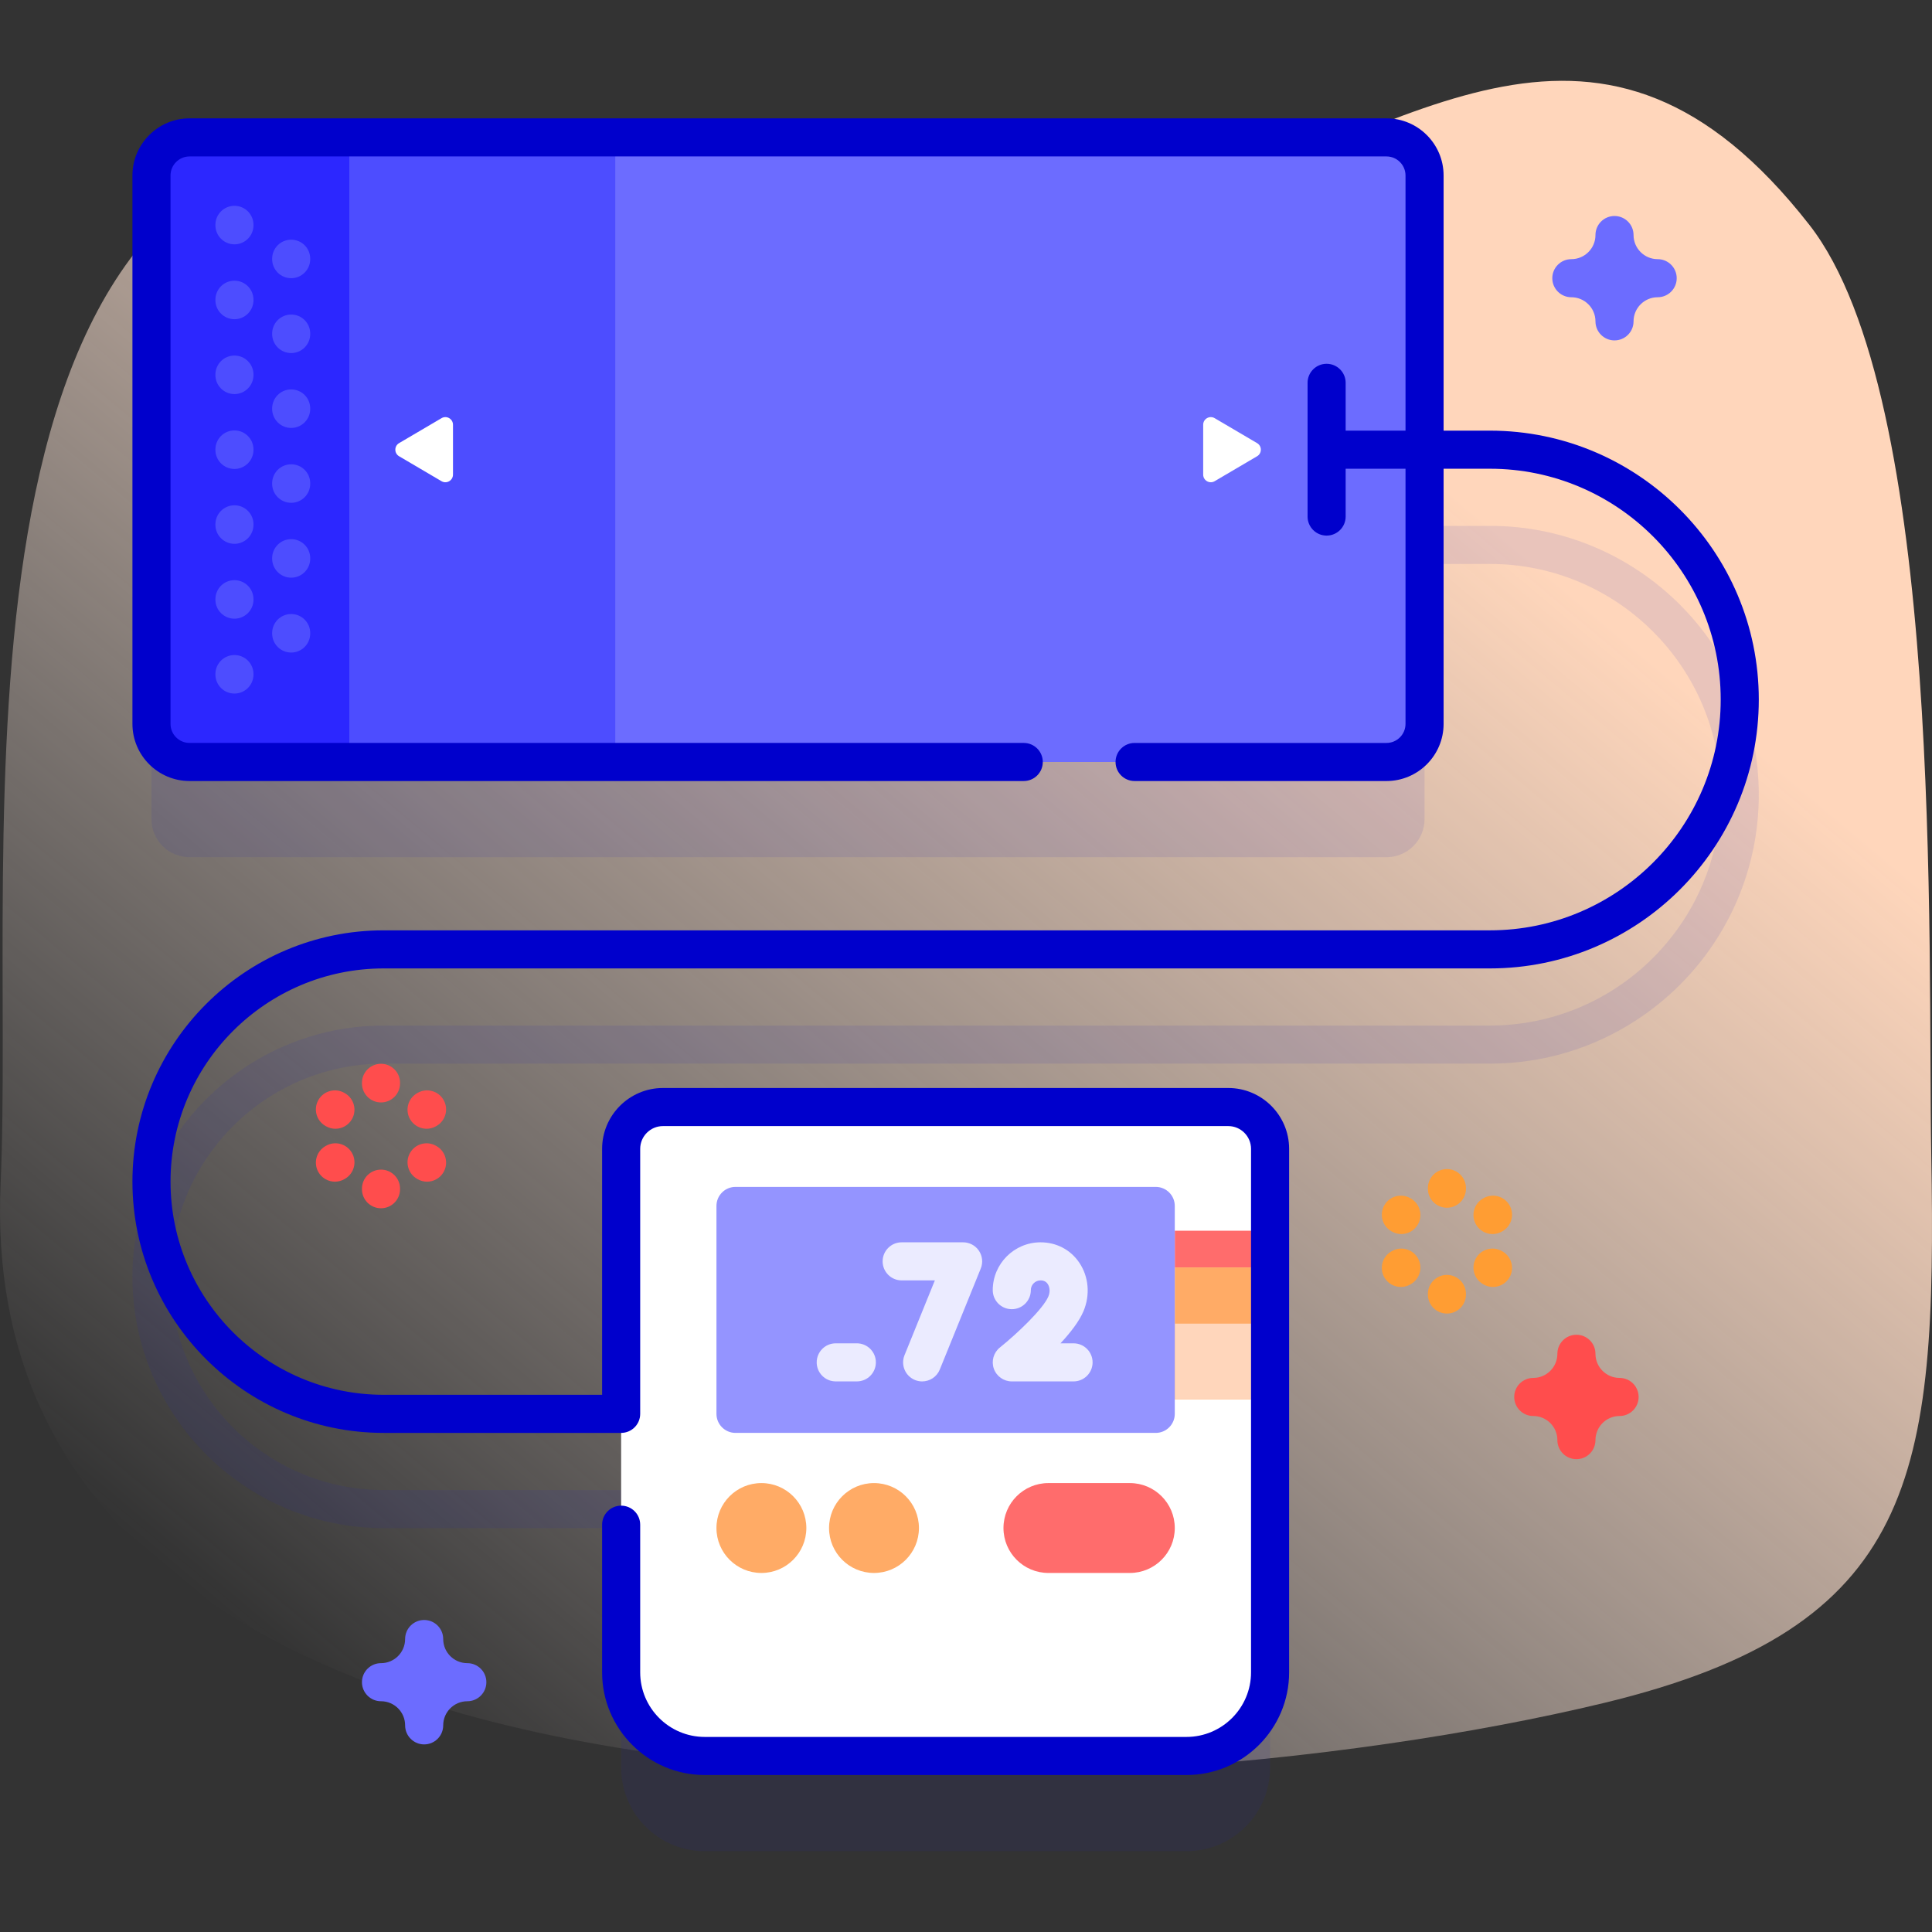 <svg id="Capa_1" enable-background="new 0 0 507.259 507.259" height="512" viewBox="0 0 507.259 507.259" width="512" xmlns="http://www.w3.org/2000/svg" xmlns:xlink="http://www.w3.org/1999/xlink"><rect x="0" y="0" width="507.259" height="507.259" fill="#333333" stroke="none"/><linearGradient id="SVGID_1_" gradientUnits="userSpaceOnUse" x1="86.347" x2="440.444" y1="447.831" y2="25.834"><stop offset="0" stop-color="#fff3ee" stop-opacity="0"/><stop offset=".294" stop-color="#ffeade" stop-opacity=".373"/><stop offset=".787" stop-color="#ffd6bb"/></linearGradient><g><g><path d="m.156 310.898c-7.915 179.092 288.252 168.163 420.803 136.265 82.467-19.846 87.596-59.472 86.106-144.001-.96-54.486 3.443-198.725-32.004-244.123-54.448-69.733-103.228-25.998-170.656-3.235-86.488 29.197-120.189-22.932-202.476-21.38-120.641 2.278-97.815 186.886-101.773 276.474z" fill="url(#SVGID_1_)"/></g><g><g><path d="m391.185 138.067h-17.158v-66.995c0-5.523-4.477-10-10-10h-314.255c-5.523 0-10 4.477-10 10v143.991c0 5.523 4.477 10 10 10h314.255c5.523 0 10-4.477 10-10v-66.996h17.158c33.414 0 60.598 27.185 60.598 60.599s-27.184 60.598-60.598 60.598h-290.437c-36.379 0-65.976 29.597-65.976 65.976s29.597 65.976 65.976 65.976h62.338v62.864c0 12.129 9.832 21.961 21.961 21.961h126.46c12.129 0 21.961-9.832 21.961-21.961v-137.44c0-6.064-4.916-10.981-10.981-10.981h-148.42c-6.064 0-10.981 4.916-10.981 10.981v64.576h-62.338c-30.865 0-55.976-25.111-55.976-55.976s25.111-55.976 55.976-55.976h290.437c38.928 0 70.598-31.67 70.598-70.599 0-38.927-31.671-70.598-70.598-70.598z" fill="#2626bc" opacity=".1"/><g><g><path d="m364.027 200.063h-314.255c-5.523 0-10-4.477-10-10v-143.991c0-5.523 4.477-10 10-10h314.255c5.523 0 10 4.477 10 10v143.991c0 5.523-4.478 10-10 10z" fill="#6c6cff"/><path d="m161.543 36.072h-111.771c-5.523 0-10 4.477-10 10v143.991c0 5.523 4.477 10 10 10h111.771z" fill="#4d4dff"/><path d="m91.717 36.072h-41.945c-5.523 0-10 4.477-10 10v143.991c0 5.523 4.477 10 10 10h41.945z" fill="#2c27ff"/><path d="m174.067 290.66h148.421c6.064 0 10.981 4.916 10.981 10.981v137.44c0 12.129-9.832 21.961-21.961 21.961h-126.46c-12.129 0-21.961-9.832-21.961-21.961v-137.441c-.001-6.064 4.916-10.98 10.98-10.98z" fill="#fff"/><path d="m308.446 323.133h25.023v9.641h-25.023z" fill="#ff6c6c"/><path d="m308.446 332.774h25.023v34.641h-25.023z" fill="#ffab66"/><path d="m308.446 347.531h25.023v19.884h-25.023z" fill="#ffd6bb"/><path d="m303.446 376.216h-110.337c-2.761 0-5-2.239-5-5v-54.589c0-2.761 2.239-5 5-5h110.337c2.761 0 5 2.239 5 5v54.589c0 2.762-2.239 5-5 5z" fill="#9494ff"/><circle cx="199.91" cy="401.191" fill="#ffab66" r="11.801"/><circle cx="229.473" cy="401.191" fill="#ffab66" r="11.801"/><path d="m296.645 412.991h-21.376c-6.517 0-11.801-5.283-11.801-11.801 0-6.517 5.283-11.801 11.801-11.801h21.376c6.517 0 11.801 5.283 11.801 11.801 0 6.518-5.284 11.801-11.801 11.801z" fill="#ff6c6c"/><g><g><g><path d="m281.866 362.697h-16.213c-2.122 0-4.012-1.339-4.716-3.341s-.068-4.229 1.586-5.558c4.472-3.592 11.381-10.132 12.742-13.426.563-1.362.28-2.571-.173-3.248-.427-.638-1.042-.948-1.881-.948-1.411 0-2.559 1.148-2.559 2.559 0 2.761-2.238 5-5 5s-5-2.239-5-5c0-6.925 5.634-12.559 12.559-12.559 4.188 0 7.903 1.964 10.193 5.389 2.446 3.658 2.858 8.378 1.103 12.626-1.117 2.704-3.485 5.73-6.069 8.506h3.428c2.762 0 5 2.239 5 5s-2.238 5-5 5z" fill="#ebebff"/></g><g><path d="m242.116 362.699c-.625 0-1.262-.118-1.877-.368-2.559-1.038-3.792-3.954-2.754-6.513l7.966-19.642h-8.711c-2.761 0-5-2.239-5-5s2.239-5 5-5h16.134c1.663 0 3.218.827 4.147 2.207.929 1.379 1.111 3.131.486 4.672l-10.757 26.521c-.787 1.944-2.659 3.122-4.634 3.123z" fill="#ebebff"/></g></g><g><path d="m224.966 362.697h-5.537c-2.761 0-5-2.239-5-5s2.239-5 5-5h5.537c2.761 0 5 2.239 5 5s-2.238 5-5 5z" fill="#ebebff"/></g></g><g fill="#fff"><path d="m315.906 111.518v13.099c0 1.547 1.681 2.508 3.014 1.724l11.136-6.55c1.315-.773 1.315-2.675 0-3.448l-11.136-6.55c-1.333-.783-3.014.178-3.014 1.725z"/><path d="m118.934 124.617v-13.099c0-1.547-1.681-2.508-3.014-1.724l-11.136 6.55c-1.315.773-1.315 2.675 0 3.448l11.136 6.55c1.333.783 3.014-.178 3.014-1.725z"/></g></g><g><g><path d="m61.556 64.152c-2.761 0-5-2.239-5-5v-.115c0-2.761 2.239-5 5-5s5 2.239 5 5v.115c0 2.761-2.239 5-5 5z" fill="#4d4dff"/></g><g><path d="m76.453 73.043c-2.761 0-5-2.239-5-5v-.115c0-2.761 2.239-5 5-5s5 2.239 5 5v.115c0 2.761-2.239 5-5 5z" fill="#4d4dff"/></g><g><path d="m61.556 83.81c-2.761 0-5-2.239-5-5v-.115c0-2.761 2.239-5 5-5s5 2.239 5 5v.115c0 2.761-2.239 5-5 5z" fill="#4d4dff"/></g><g><path d="m76.453 92.7c-2.761 0-5-2.239-5-5v-.115c0-2.761 2.239-5 5-5s5 2.239 5 5v.115c0 2.761-2.239 5-5 5z" fill="#4d4dff"/></g><g><path d="m61.556 103.467c-2.761 0-5-2.239-5-5v-.115c0-2.761 2.239-5 5-5s5 2.239 5 5v.115c0 2.762-2.239 5-5 5z" fill="#4d4dff"/></g><g><path d="m76.453 112.358c-2.761 0-5-2.239-5-5v-.115c0-2.761 2.239-5 5-5s5 2.239 5 5v.115c0 2.761-2.239 5-5 5z" fill="#4d4dff"/></g><g><g><path d="m61.556 123.125c-2.761 0-5-2.239-5-5v-.115c0-2.761 2.239-5 5-5s5 2.239 5 5v.115c0 2.761-2.239 5-5 5z" fill="#4d4dff"/></g><g><path d="m76.453 132.015c-2.761 0-5-2.239-5-5v-.115c0-2.761 2.239-5 5-5s5 2.239 5 5v.115c0 2.762-2.239 5-5 5z" fill="#4d4dff"/></g></g><g><g><path d="m61.556 142.783c-2.761 0-5-2.239-5-5v-.115c0-2.761 2.239-5 5-5s5 2.239 5 5v.115c0 2.761-2.239 5-5 5z" fill="#4d4dff"/></g></g><g><path d="m76.453 151.673c-2.761 0-5-2.239-5-5v-.115c0-2.761 2.239-5 5-5s5 2.239 5 5v.115c0 2.761-2.239 5-5 5z" fill="#4d4dff"/></g><g><g><path d="m61.556 162.44c-2.761 0-5-2.239-5-5v-.115c0-2.761 2.239-5 5-5s5 2.239 5 5v.115c0 2.762-2.239 5-5 5z" fill="#4d4dff"/></g><g><path d="m76.453 171.331c-2.761 0-5-2.239-5-5v-.115c0-2.761 2.239-5 5-5s5 2.239 5 5v.115c0 2.761-2.239 5-5 5z" fill="#4d4dff"/></g></g><g><g><path d="m61.556 182.098c-2.761 0-5-2.239-5-5v-.115c0-2.761 2.239-5 5-5s5 2.239 5 5v.115c0 2.761-2.239 5-5 5z" fill="#4d4dff"/></g></g></g><path d="m391.184 113.067h-12.158v-66.995c0-8.271-6.729-15-15-15h-314.254c-8.271 0-15 6.729-15 15v143.991c0 8.271 6.729 15 15 15h219.021c2.761 0 5-2.239 5-5s-2.239-5-5-5h-219.021c-2.757 0-5-2.243-5-5v-143.991c0-2.757 2.243-5 5-5h314.255c2.757 0 5 2.243 5 5v66.996h-15.715v-12.555c0-2.761-2.239-5-5-5s-5 2.239-5 5v35.109c0 2.761 2.239 5 5 5s5-2.239 5-5v-12.555h15.715v66.996c0 2.757-2.243 5-5 5h-66.133c-2.761 0-5 2.239-5 5s2.239 5 5 5h66.133c8.271 0 15-6.729 15-15v-66.996h12.158c33.414 0 60.598 27.185 60.598 60.599s-27.184 60.598-60.598 60.598h-290.437c-36.379 0-65.976 29.597-65.976 65.976s29.597 65.976 65.976 65.976h62.338c2.761 0 5-2.239 5-5v-69.576c0-3.298 2.683-5.98 5.98-5.98h148.421c3.298 0 5.98 2.683 5.98 5.98v137.44c0 9.353-7.609 16.961-16.961 16.961h-126.46c-9.352 0-16.961-7.609-16.961-16.961v-38.763c0-2.761-2.239-5-5-5s-5 2.239-5 5v38.763c0 14.867 12.095 26.961 26.961 26.961h126.46c14.866 0 26.961-12.095 26.961-26.961v-137.44c0-8.812-7.169-15.98-15.98-15.98h-148.42c-8.812 0-15.98 7.169-15.98 15.98v64.576h-57.338c-30.865 0-55.976-25.111-55.976-55.976s25.111-55.976 55.976-55.976h290.437c38.928 0 70.598-31.67 70.598-70.599-.001-38.927-31.672-70.598-70.6-70.598z" fill="#00c"/></g></g><path d="m423.899 89.376c-2.761 0-5-2.239-5-5 0-3.492-2.841-6.333-6.333-6.333-2.761 0-5-2.239-5-5s2.239-5 5-5c3.492 0 6.333-2.841 6.333-6.333 0-2.761 2.239-5 5-5s5 2.239 5 5c0 3.492 2.841 6.333 6.333 6.333 2.761 0 5 2.239 5 5s-2.239 5-5 5c-3.492 0-6.333 2.841-6.333 6.333 0 2.761-2.238 5-5 5z" fill="#6c6cff"/><path d="m111.366 458.004c-2.761 0-5-2.239-5-5 0-3.492-2.841-6.333-6.333-6.333-2.761 0-5-2.239-5-5s2.239-5 5-5c3.492 0 6.333-2.841 6.333-6.333 0-2.761 2.239-5 5-5s5 2.239 5 5c0 3.492 2.841 6.333 6.333 6.333 2.761 0 5 2.239 5 5s-2.239 5-5 5c-3.492 0-6.333 2.841-6.333 6.333 0 2.762-2.239 5-5 5z" fill="#6c6cff"/><g fill="#ff9d33"><g><path d="m379.9 317.099c-2.761 0-5-2.239-5-5v-.15c0-2.761 2.239-5 5-5s5 2.239 5 5v.15c0 2.761-2.239 5-5 5z"/><path d="m379.9 344.883c-2.761 0-5-2.239-5-5v-.15c0-2.761 2.239-5 5-5s5 2.239 5 5v.15c0 2.762-2.239 5-5 5z"/></g><g><path d="m367.929 324.009c-.848 0-1.706-.216-2.493-.67l-.13-.075c-2.392-1.379-3.213-4.437-1.833-6.829s4.437-3.213 6.829-1.833l.13.075c2.392 1.379 3.213 4.437 1.833 6.829-.926 1.605-2.607 2.503-4.336 2.503z"/><path d="m391.991 337.901c-.85 0-1.711-.217-2.5-.674l-.13-.075c-2.39-1.384-3.206-4.442-1.822-6.833 1.383-2.388 4.441-3.206 6.833-1.822l.13.075c2.39 1.384 3.206 4.442 1.822 6.833-.928 1.601-2.607 2.496-4.333 2.496z"/></g><g><path d="m367.808 337.901c-1.729 0-3.41-.898-4.336-2.503-1.38-2.392-.559-5.45 1.833-6.829l.13-.075c2.392-1.381 5.449-.559 6.829 1.833s.559 5.45-1.833 6.829l-.13.075c-.786.454-1.645.67-2.493.67z"/><path d="m391.87 324.009c-1.726 0-3.405-.895-4.332-2.496-1.384-2.39-.568-5.449 1.822-6.833l.13-.075c2.392-1.384 5.449-.568 6.833 1.822s.568 5.449-1.822 6.833l-.13.075c-.789.457-1.65.674-2.501.674z"/></g></g><g fill="#ff4d4d"><g><g><path d="m100.033 289.455c-2.761 0-5-2.239-5-5v-.15c0-2.761 2.239-5 5-5s5 2.239 5 5v.15c0 2.761-2.239 5-5 5z"/><path d="m100.033 317.239c-2.761 0-5-2.239-5-5v-.15c0-2.761 2.239-5 5-5s5 2.239 5 5v.15c0 2.761-2.239 5-5 5z"/></g><g><path d="m88.062 296.364c-.85 0-1.711-.217-2.5-.674l-.13-.075c-2.39-1.384-3.206-4.442-1.822-6.833 1.383-2.389 4.441-3.205 6.833-1.822l.13.075c2.39 1.384 3.206 4.442 1.822 6.833-.928 1.601-2.607 2.496-4.333 2.496z"/><path d="m112.124 310.256c-.848 0-1.706-.216-2.493-.67l-.13-.075c-2.392-1.379-3.213-4.437-1.833-6.829 1.379-2.392 4.437-3.214 6.829-1.833l.13.075c2.392 1.379 3.213 4.437 1.833 6.829-.926 1.605-2.607 2.503-4.336 2.503z"/></g><g><path d="m87.942 310.256c-1.726 0-3.405-.895-4.332-2.496-1.384-2.39-.568-5.449 1.822-6.833l.13-.075c2.392-1.384 5.45-.568 6.833 1.822 1.384 2.39.568 5.449-1.822 6.833l-.13.075c-.79.457-1.651.674-2.501.674z"/><path d="m112.003 296.364c-1.729 0-3.41-.898-4.336-2.503-1.38-2.392-.559-5.45 1.833-6.829l.13-.075c2.391-1.381 5.449-.558 6.829 1.833 1.38 2.392.559 5.45-1.833 6.829l-.13.075c-.786.454-1.646.67-2.493.67z"/></g></g><path d="m413.899 383.114c-2.761 0-5-2.239-5-5 0-3.492-2.841-6.333-6.333-6.333-2.761 0-5-2.239-5-5s2.239-5 5-5c3.492 0 6.333-2.841 6.333-6.333 0-2.761 2.239-5 5-5s5 2.239 5 5c0 3.492 2.841 6.333 6.333 6.333 2.761 0 5 2.239 5 5s-2.239 5-5 5c-3.492 0-6.333 2.841-6.333 6.333 0 2.762-2.238 5-5 5z"/></g></g></g></svg>